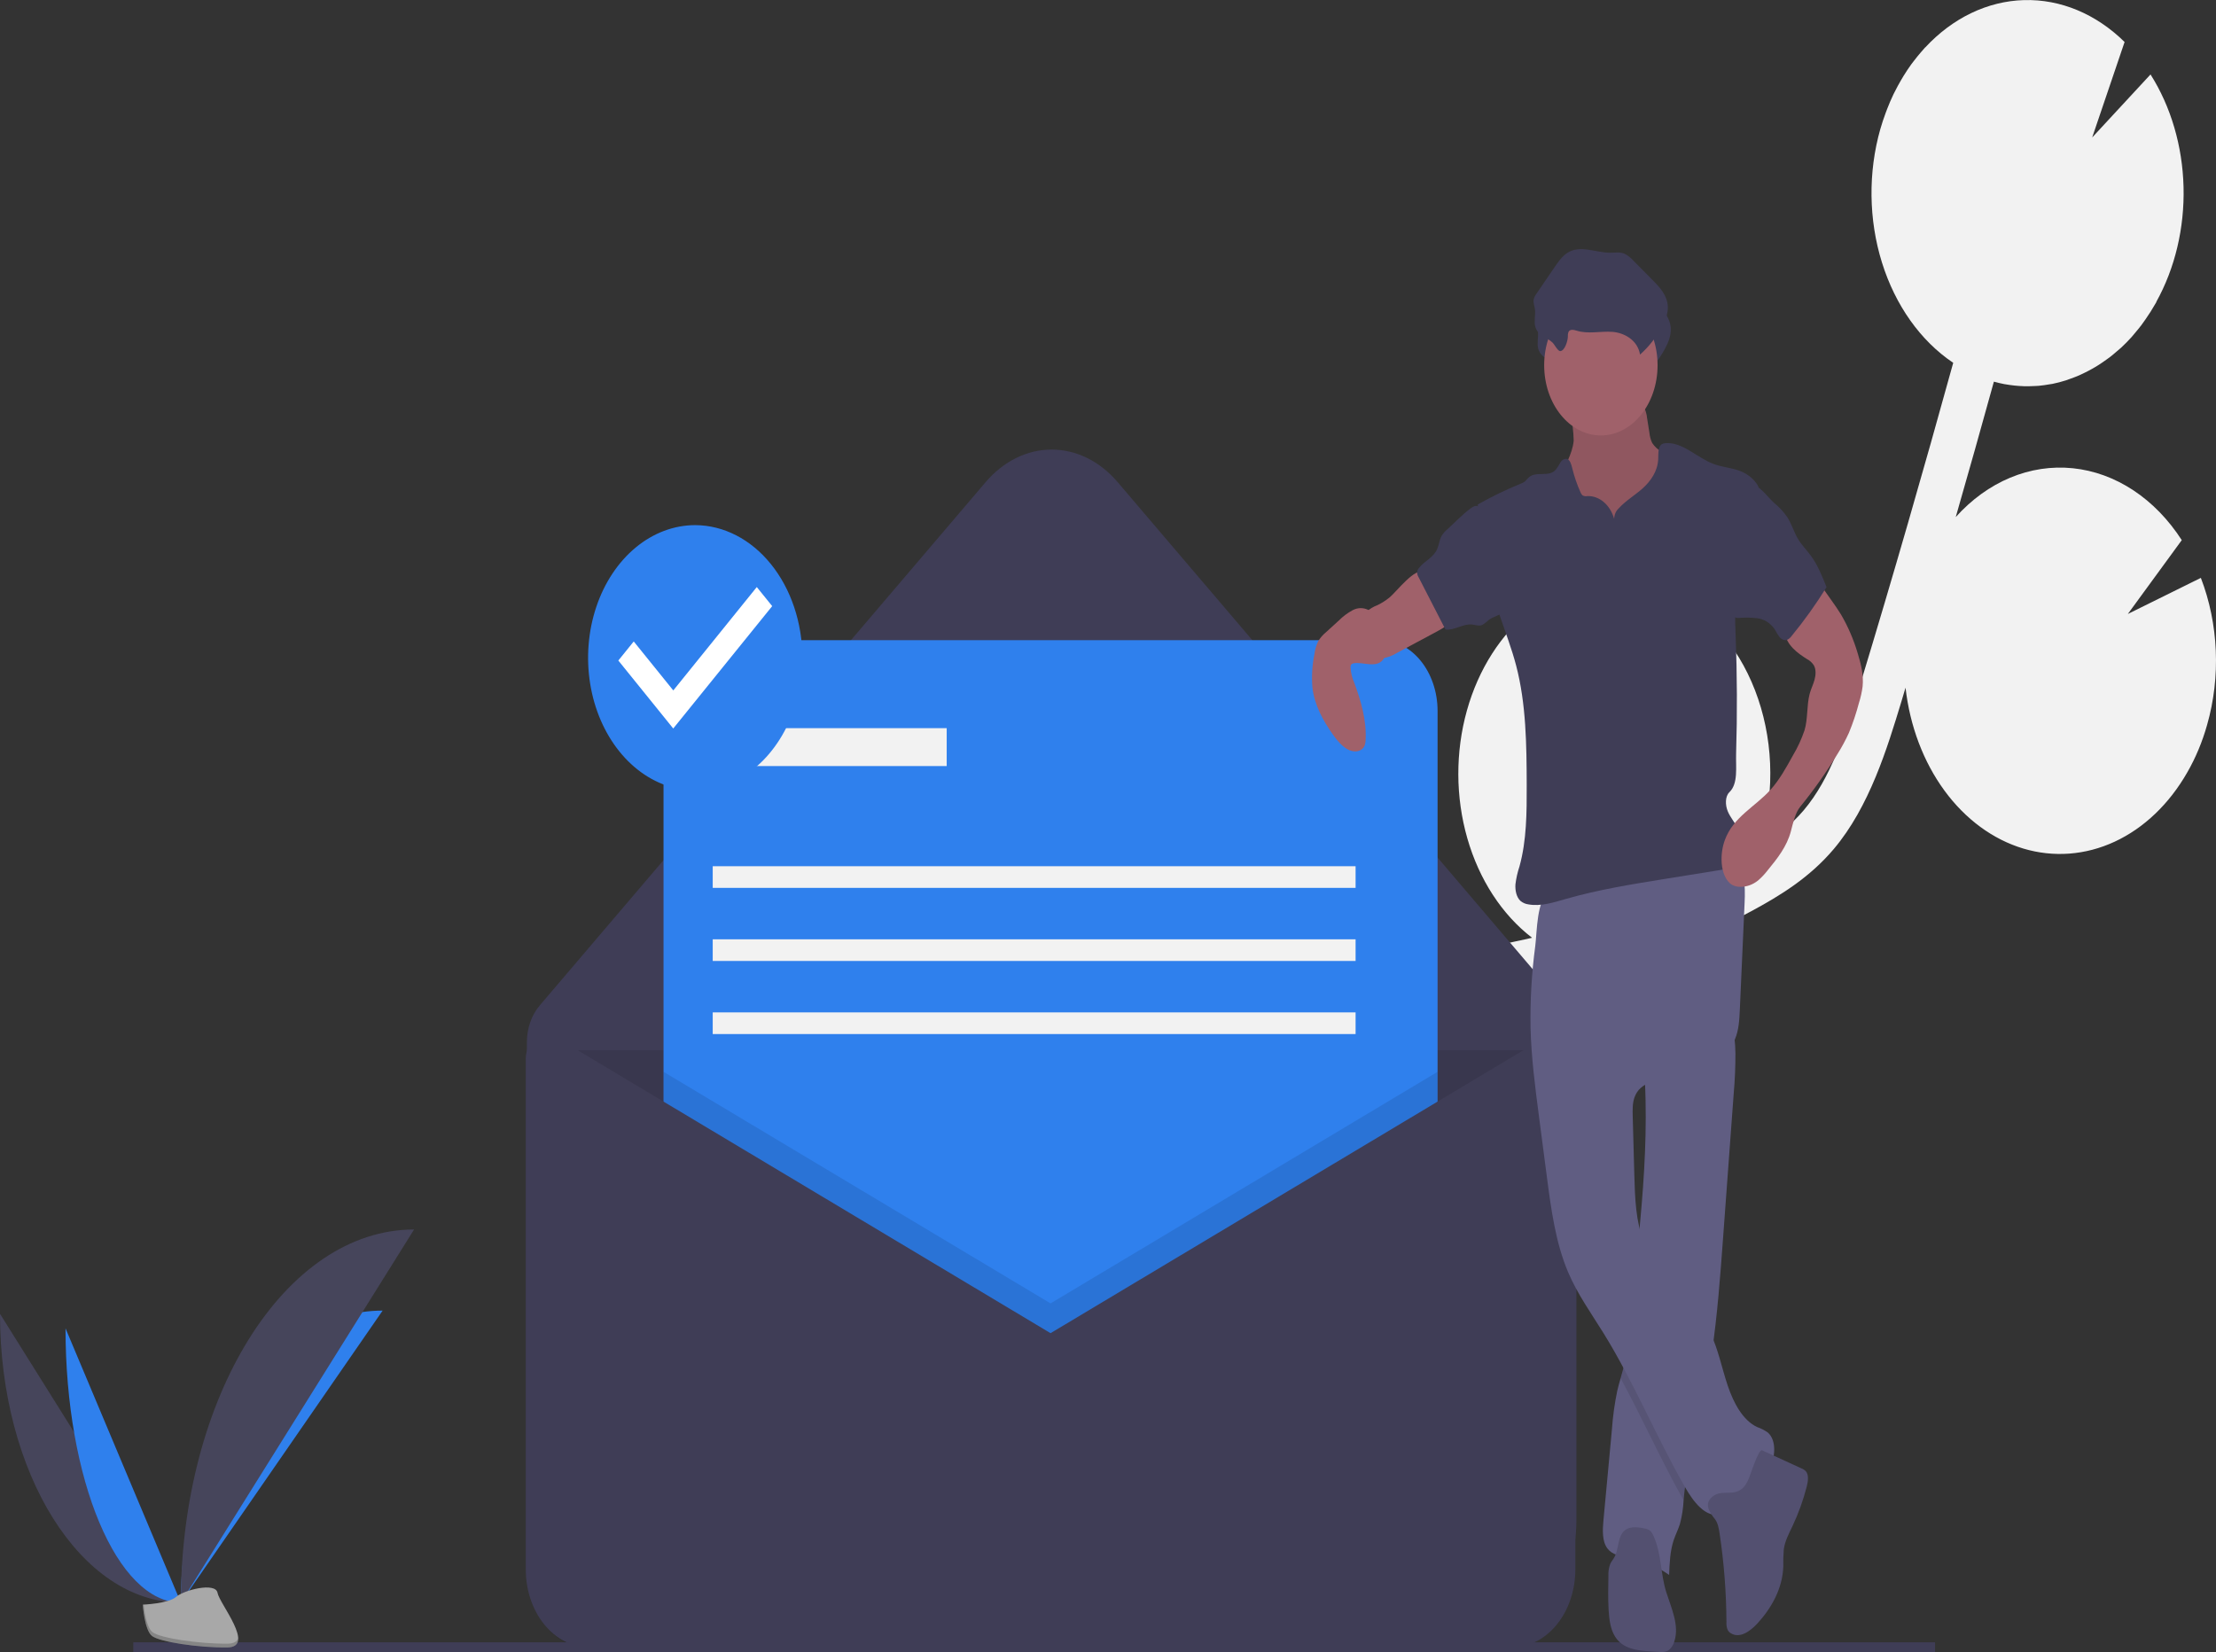 <svg width="228" height="170" viewBox="0 0 228 170" fill="none" xmlns="http://www.w3.org/2000/svg">
<rect x="0" y="0" width="228" height="170" fill="#333333" stroke="none"/>
<g clip-path="url(#clip0)">
<path d="M155.113 97.049L157.068 96.63C157.255 96.589 157.441 96.54 157.629 96.498C154.534 94.12 152.185 90.509 150.968 86.259C149.75 82.009 149.736 77.372 150.928 73.111C152.12 68.85 154.447 65.217 157.527 62.81C160.607 60.403 164.257 59.365 167.876 59.866L165.314 67.416L171.385 60.852C171.399 60.857 171.413 60.862 171.426 60.87C173.414 61.736 175.245 63.08 176.814 64.823C178.382 66.566 179.658 68.674 180.569 71.028C181.48 73.382 182.007 75.934 182.121 78.54C182.234 81.146 181.933 83.754 181.232 86.216C181.131 86.574 181.01 86.916 180.894 87.262C182.608 86.195 184.252 84.954 185.593 83.365C188.307 80.144 189.794 75.7 191.456 70.224C194.749 59.374 197.919 48.366 200.963 37.334C197.606 35.085 195.007 31.427 193.632 27.018C192.257 22.609 192.197 17.738 193.463 13.279C193.626 12.705 193.815 12.153 194.015 11.611C194.065 11.475 194.116 11.34 194.168 11.206C194.371 10.686 194.586 10.176 194.822 9.687C194.861 9.607 194.904 9.532 194.943 9.453C195.148 9.04 195.365 8.64 195.592 8.252C195.677 8.107 195.762 7.961 195.849 7.819C196.107 7.401 196.375 6.995 196.656 6.607C196.75 6.477 196.85 6.356 196.947 6.229C197.163 5.946 197.386 5.672 197.614 5.407C197.735 5.267 197.854 5.126 197.977 4.991C198.009 4.956 198.038 4.918 198.07 4.884C198.072 4.887 198.073 4.889 198.075 4.892C200.902 1.841 204.503 0.114 208.252 0.01C212.001 -0.095 215.66 1.431 218.595 4.321L215.261 14.146L221.263 7.66C223.363 10.974 224.554 15.032 224.661 19.242C224.767 23.452 223.785 27.595 221.856 31.065C221.862 31.067 221.867 31.069 221.873 31.072C221.807 31.191 221.733 31.3 221.666 31.417C221.539 31.637 221.409 31.853 221.277 32.065C221.106 32.337 220.929 32.599 220.748 32.859C220.612 33.054 220.477 33.252 220.335 33.44C220.127 33.715 219.91 33.976 219.691 34.235C219.563 34.386 219.44 34.545 219.309 34.691C218.964 35.072 218.607 35.434 218.238 35.777C218.108 35.897 217.972 36.002 217.84 36.117C217.581 36.343 217.321 36.565 217.052 36.771C216.885 36.899 216.714 37.016 216.543 37.135C216.297 37.309 216.049 37.478 215.795 37.635C215.615 37.747 215.434 37.853 215.251 37.956C214.991 38.103 214.728 38.239 214.461 38.368C214.282 38.455 214.105 38.544 213.923 38.623C213.625 38.753 213.321 38.866 213.016 38.974C212.862 39.029 212.711 39.092 212.555 39.141C212.097 39.286 211.635 39.409 211.166 39.503C211.078 39.521 210.989 39.528 210.9 39.543C210.512 39.613 210.122 39.67 209.729 39.704C209.56 39.719 209.39 39.721 209.22 39.729C208.902 39.745 208.584 39.752 208.264 39.744C208.077 39.739 207.891 39.727 207.704 39.714C207.392 39.692 207.08 39.659 206.768 39.613C206.584 39.587 206.4 39.56 206.215 39.526C205.881 39.463 205.547 39.381 205.213 39.291C205.191 39.285 205.169 39.282 205.147 39.276C203.862 43.93 202.554 48.574 201.222 53.208C202.847 51.399 204.753 50.02 206.824 49.156C208.894 48.292 211.086 47.961 213.264 48.183C215.441 48.405 217.559 49.176 219.488 50.448C221.416 51.721 223.115 53.467 224.478 55.582L218.929 63.18L226.442 59.466C228.267 64.204 228.498 69.646 227.084 74.595C226.595 76.334 225.908 77.978 225.046 79.478C223.189 82.729 220.587 85.215 217.576 86.612C214.565 88.009 211.285 88.254 208.16 87.315C205.035 86.375 202.211 84.295 200.053 81.344C197.895 78.392 196.502 74.706 196.057 70.763C195.916 71.23 195.779 71.703 195.638 72.169C194.171 77 192.347 83.011 188.682 87.358C186.198 90.304 183.142 92.173 180.21 93.753C178.301 94.782 176.366 95.733 174.406 96.606C172.227 98.243 169.765 99.214 167.224 99.441C164.131 100.505 160.999 101.393 157.838 102.078L155.867 102.499C154.096 102.875 152.279 103.262 150.477 103.707C150.736 103.803 150.996 103.894 151.254 104.006C154.466 105.406 157.236 108.034 159.162 111.51C161.089 114.987 162.073 119.132 161.972 123.346L149.615 128.042L160.797 130.241C159.774 133.353 158.13 136.094 156.02 138.207C153.91 140.32 151.402 141.736 148.729 142.323C146.057 142.91 143.309 142.649 140.74 141.565C138.171 140.48 135.867 138.607 134.041 136.12C134.155 136.591 134.269 137.061 134.383 137.53C134.61 138.463 134.835 139.391 135.052 140.309C137.994 152.827 136.728 162.674 131.486 168.035L128.641 163.772C133.743 158.553 132.16 147.8 130.763 141.854C130.551 140.952 130.329 140.041 130.106 139.124C128.19 131.242 126.018 122.307 128.831 114.096C133.072 101.722 145.293 99.13 155.113 97.049Z" fill="#F2F2F2"/>
<path d="M151.491 169.641H64.913C62.074 169.641 59.352 168.244 57.344 165.758C55.336 163.273 54.209 159.901 54.209 156.386V107.273C54.209 106.559 54.326 105.854 54.553 105.198C54.781 104.543 55.114 103.952 55.532 103.462L101.409 49.615C103.244 47.462 105.675 46.262 108.202 46.262C110.73 46.262 113.161 47.462 114.995 49.615L158.737 100.955C159.83 102.237 160.7 103.782 161.295 105.495C161.889 107.207 162.196 109.052 162.196 110.916V156.386C162.196 158.127 161.919 159.85 161.381 161.458C160.843 163.066 160.055 164.528 159.061 165.758C158.067 166.989 156.887 167.966 155.588 168.632C154.289 169.298 152.897 169.641 151.491 169.641Z" fill="#3F3D56"/>
<path opacity="0.1" d="M54.209 108.079H161.296V161.637C161.296 163.76 160.615 165.796 159.403 167.297C158.191 168.798 156.547 169.641 154.832 169.641H60.672C58.958 169.641 57.314 168.798 56.102 167.297C54.889 165.796 54.209 163.76 54.209 161.637V108.079Z" fill="black"/>
<path d="M142.02 65.877H74.159C70.906 65.877 68.269 69.142 68.269 73.17V157.194C68.269 161.222 70.906 164.487 74.159 164.487H142.02C145.273 164.487 147.91 161.222 147.91 157.194V73.17C147.91 69.142 145.273 65.877 142.02 65.877Z" fill="#2F80ED"/>
<path opacity="0.1" d="M147.91 110.294V164.487H68.269V110.294L108.09 134.124L147.91 110.294Z" fill="black"/>
<path d="M108.09 137.188L57.067 106.654C56.751 106.465 56.402 106.378 56.052 106.402C55.702 106.426 55.363 106.559 55.066 106.79C54.769 107.021 54.524 107.341 54.355 107.721C54.185 108.1 54.096 108.527 54.096 108.961V161.498C54.096 162.549 54.263 163.59 54.588 164.561C54.913 165.532 55.389 166.414 55.989 167.157C56.59 167.9 57.302 168.49 58.086 168.892C58.87 169.294 59.711 169.501 60.56 169.501H155.62C156.468 169.501 157.309 169.294 158.093 168.892C158.877 168.49 159.59 167.9 160.19 167.157C160.791 166.414 161.267 165.532 161.592 164.561C161.916 163.59 162.084 162.549 162.084 161.498V109.861C162.084 109.332 161.975 108.811 161.768 108.347C161.561 107.884 161.262 107.493 160.9 107.212C160.538 106.93 160.123 106.767 159.696 106.738C159.269 106.709 158.843 106.815 158.458 107.045L108.09 137.188Z" fill="#3F3D56"/>
<path d="M97.404 74.93H75.131V78.83H97.404V74.93Z" fill="#F2F2F2"/>
<path d="M139.474 89.137H73.331V91.365H139.474V89.137Z" fill="#F2F2F2"/>
<path d="M139.474 96.658H73.331V98.886H139.474V96.658Z" fill="#F2F2F2"/>
<path d="M139.474 104.179H73.331V106.408H139.474V104.179Z" fill="#F2F2F2"/>
<path d="M13.713 169.501H199.092" stroke="#3F3D56" stroke-miterlimit="10"/>
<path d="M0 135.2C0 151.624 8.321 164.914 18.605 164.914L0 135.2Z" fill="#46455B"/>
<path d="M18.605 164.914C18.605 148.305 27.892 134.866 39.368 134.866L18.605 164.914Z" fill="#2F80ED"/>
<path d="M6.741 136.689C6.741 152.29 12.047 164.914 18.605 164.914L6.741 136.689Z" fill="#2F80ED"/>
<path d="M18.605 164.914C18.605 143.692 29.339 126.52 42.603 126.52L18.605 164.914Z" fill="#46455B"/>
<path d="M14.691 165.123C14.691 165.123 17.33 165.023 18.125 164.322C18.92 163.621 22.184 162.783 22.381 163.908C22.578 165.032 26.346 169.5 23.367 169.53C20.388 169.56 16.446 168.956 15.652 168.357C14.858 167.758 14.691 165.123 14.691 165.123Z" fill="#A8A8A8"/>
<path opacity="0.2" d="M23.42 169.139C20.442 169.168 16.499 168.564 15.705 167.966C15.101 167.51 14.86 165.874 14.779 165.119C14.723 165.122 14.691 165.124 14.691 165.124C14.691 165.124 14.858 167.758 15.652 168.357C16.446 168.956 20.388 169.56 23.367 169.53C24.227 169.521 24.524 169.143 24.508 168.582C24.388 168.921 24.06 169.132 23.42 169.139Z" fill="black"/>
<path d="M161.917 45.341C161.782 46.833 160.863 48.034 160.522 49.475C160.01 51.643 160.896 53.97 162.108 55.658C163.086 57.007 164.27 58.101 165.592 58.878C166.915 59.655 168.348 60.1 169.81 60.186C170.239 60.233 170.672 60.175 171.083 60.014C171.45 59.831 171.781 59.552 172.052 59.195C172.965 58.06 173.455 56.487 173.65 54.904C173.845 53.321 173.769 51.708 173.693 50.109C173.693 49.779 173.645 49.451 173.55 49.142C173.426 48.848 173.255 48.587 173.047 48.377C172.39 47.63 171.666 46.979 170.89 46.436C170.539 46.241 170.229 45.948 169.986 45.58C169.839 45.264 169.744 44.915 169.706 44.554L169.468 43.05C169.425 42.617 169.306 42.2 169.118 41.831C168.697 41.128 167.891 41.032 167.185 40.998L164.597 40.872C163.791 40.833 162.731 40.547 161.945 40.743C161.211 40.926 161.454 41.763 161.588 42.526C161.781 43.446 161.891 44.391 161.917 45.341Z" fill="#A0616A"/>
<path opacity="0.1" d="M161.917 45.341C161.782 46.833 160.863 48.034 160.522 49.475C160.01 51.643 160.896 53.97 162.108 55.658C163.086 57.007 164.27 58.101 165.592 58.878C166.915 59.655 168.348 60.1 169.81 60.186C170.239 60.233 170.672 60.175 171.083 60.014C171.45 59.831 171.781 59.552 172.052 59.195C172.965 58.06 173.455 56.487 173.65 54.904C173.845 53.321 173.769 51.708 173.693 50.109C173.693 49.779 173.645 49.451 173.55 49.142C173.426 48.848 173.255 48.587 173.047 48.377C172.39 47.63 171.666 46.979 170.89 46.436C170.539 46.241 170.229 45.948 169.986 45.58C169.839 45.264 169.744 44.915 169.706 44.554L169.468 43.05C169.425 42.617 169.306 42.2 169.118 41.831C168.697 41.128 167.891 41.032 167.185 40.998L164.597 40.872C163.791 40.833 162.731 40.547 161.945 40.743C161.211 40.926 161.454 41.763 161.588 42.526C161.781 43.446 161.891 44.391 161.917 45.341Z" fill="black"/>
<path d="M178.382 112.477C178.016 117.456 177.649 122.433 177.282 127.41C176.995 131.327 176.703 135.26 176.14 139.126C175.945 140.459 175.717 141.784 175.447 143.098C174.695 146.746 173.604 150.312 173.252 154.053C173.241 154.16 173.232 154.27 173.223 154.38C173.183 155.207 173.057 156.025 172.847 156.811C172.671 157.382 172.4 157.903 172.209 158.467C171.83 159.595 171.78 160.843 171.733 162.065C170.398 161.135 168.936 160.516 167.42 160.239C166.689 160.104 165.874 160.008 165.375 159.331C164.824 158.584 164.885 157.44 164.977 156.435C165.268 153.316 165.558 150.199 165.848 147.084C165.942 145.743 166.126 144.415 166.398 143.112C166.498 142.678 166.618 142.252 166.74 141.825C166.909 141.238 167.079 140.651 167.207 140.048C167.391 139.074 167.52 138.084 167.592 137.088C167.89 133.951 168.25 130.82 168.565 127.686L168.581 127.521C169.054 122.769 169.413 117.995 169.309 113.209C169.294 112.5 169.27 111.792 169.233 111.081C169.181 110.051 169.105 109.505 169.794 108.861C170.556 108.15 171.558 107.652 172.428 107.187C172.897 106.935 178.056 104.667 178.177 105.164C178.419 106.226 178.546 107.322 178.555 108.425C178.558 109.779 178.501 111.132 178.382 112.477Z" fill="#605D82"/>
<path opacity="0.1" d="M176.14 139.126C175.945 140.459 175.717 141.784 175.447 143.098C174.695 146.747 173.604 150.312 173.252 154.053C173.241 154.16 173.232 154.27 173.223 154.381C170.922 150.312 168.985 145.937 166.74 141.825C166.909 141.238 167.079 140.651 167.207 140.048C167.391 139.074 167.52 138.085 167.592 137.088C167.891 133.951 168.25 130.82 168.565 127.686L168.581 127.521C168.713 128.186 168.901 128.833 169.143 129.449C170.65 133.242 174.232 135.159 175.984 138.789C176.038 138.902 176.09 139.014 176.14 139.126Z" fill="black"/>
<path d="M157.475 105.774C157.551 108.817 157.944 111.831 158.336 114.836L159.146 121.035C159.589 124.427 160.051 127.889 161.347 130.928C162.317 133.201 163.715 135.141 164.979 137.18C168.087 142.194 170.422 147.873 173.37 153.034C174.226 154.534 175.451 156.156 176.913 155.843C177.872 155.637 178.569 154.648 179.323 153.885C180.212 152.986 181.284 152.328 181.984 151.201C182.683 150.074 182.821 148.201 181.873 147.399C181.53 147.164 181.166 146.979 180.788 146.849C179.318 146.157 178.367 144.381 177.762 142.584C177.157 140.788 176.79 138.856 175.984 137.185C174.232 133.555 170.65 131.638 169.142 127.844C168.297 125.718 168.217 123.269 168.152 120.902L167.988 114.868C167.97 114.208 167.955 113.522 168.172 112.918C168.749 111.312 170.49 111.162 171.901 110.959C173.501 110.726 175.052 110.121 176.47 109.174C177.282 108.631 178.076 107.938 178.51 106.93C178.906 106.01 178.961 104.931 179.008 103.89L179.496 92.954C179.538 92.013 179.576 91.04 179.308 90.159C178.636 87.944 176.377 87.22 174.468 87.326C170.916 87.522 167.637 89.415 164.287 90.692C163.458 91.016 162.615 91.288 161.764 91.507C161.012 91.694 160.102 91.617 159.385 91.916C158.11 92.448 158.143 95.9 157.962 97.333C157.588 100.122 157.425 102.948 157.475 105.774Z" fill="#605D82"/>
<path d="M176.43 156.301C176.743 156.693 176.846 157.266 176.927 157.807C177.38 160.811 177.615 163.858 177.631 166.914C177.61 167.199 177.656 167.485 177.763 167.739C177.851 167.89 177.971 168.009 178.109 168.083C179.014 168.618 180.065 167.873 180.82 167.055C182.218 165.538 183.402 163.502 183.481 161.202C183.466 160.609 183.483 160.017 183.531 159.427C183.654 158.561 184.062 157.807 184.422 157.049C185.034 155.759 185.528 154.388 185.895 152.962C186.032 152.426 186.124 151.751 185.785 151.377C185.664 151.261 185.528 151.173 185.382 151.118L181.292 149.238C180.937 149.075 180.056 151.88 179.916 152.186C179.573 152.936 179.233 153.362 178.546 153.535C177.845 153.712 177.01 153.459 176.356 153.892C175.249 154.624 175.804 155.519 176.43 156.301Z" fill="#535070"/>
<path d="M170.12 158.032C170.043 157.845 169.938 157.679 169.808 157.544C169.619 157.395 169.404 157.304 169.18 157.279C168.402 157.116 167.479 157.008 166.942 157.724C166.438 158.396 166.524 159.491 166.103 160.245C165.97 160.483 165.789 160.68 165.674 160.932C165.53 161.318 165.465 161.742 165.485 162.166C165.463 163.335 165.442 164.505 165.507 165.672C165.561 166.649 165.695 167.673 166.188 168.438C166.98 169.667 168.409 169.844 169.677 169.923L170.704 169.988C170.987 170.031 171.274 169.998 171.546 169.893C171.714 169.796 171.865 169.659 171.99 169.489C172.114 169.319 172.21 169.12 172.272 168.903C172.806 167.258 171.96 165.486 171.438 163.834C170.839 161.935 170.946 159.827 170.12 158.032Z" fill="#535070"/>
<path d="M161.619 36.937C161.607 36.77 161.626 36.602 161.677 36.447C161.827 36.117 162.22 36.207 162.517 36.3C163.708 36.672 164.964 36.335 166.191 36.422C167.418 36.509 168.8 37.268 169.046 38.759C169.937 37.977 170.705 37 171.311 35.877C171.652 35.246 171.949 34.523 171.902 33.767C171.836 32.675 171.096 31.859 170.411 31.167L168.37 29.104C168.102 28.799 167.793 28.555 167.456 28.384C166.985 28.185 166.471 28.28 165.973 28.28C164.487 28.281 162.902 27.444 161.581 28.285C161.029 28.636 160.613 29.238 160.213 29.826L158.391 32.496C158.254 32.666 158.154 32.876 158.1 33.107C158.048 33.433 158.183 33.755 158.23 34.082C158.316 34.678 158.109 35.315 158.268 35.888C158.533 36.839 159.466 36.974 160.036 37.519C160.248 37.722 160.582 38.411 160.835 38.402C161.291 38.387 161.607 37.377 161.619 36.937Z" fill="#3F3D56"/>
<path d="M164.711 44.808C167.933 44.808 170.545 41.574 170.545 37.585C170.545 33.595 167.933 30.361 164.711 30.361C161.489 30.361 158.877 33.595 158.877 37.585C158.877 41.574 161.489 44.808 164.711 44.808Z" fill="#A0616A"/>
<path d="M166.077 53.393C165.879 52.691 165.506 52.086 165.011 51.664C164.516 51.243 163.926 51.027 163.326 51.049C163.154 51.089 162.977 51.061 162.818 50.97C162.729 50.884 162.657 50.774 162.61 50.647C162.255 49.857 161.97 49.022 161.759 48.157C161.666 47.775 161.539 47.324 161.226 47.224C161.097 47.203 160.966 47.226 160.846 47.291C160.726 47.355 160.623 47.459 160.547 47.59C160.399 47.855 160.237 48.107 160.062 48.345C159.328 49.158 158.028 48.417 157.249 49.163C157.122 49.284 157.017 49.44 156.883 49.551C156.749 49.651 156.605 49.727 156.455 49.778C154.951 50.386 153.477 51.101 152.039 51.92C152.557 55.782 153.088 59.712 154.302 63.328C154.88 65.049 155.535 66.734 155.998 68.507C157.023 72.435 157.069 76.639 157.08 80.768C157.088 83.593 157.077 86.479 156.338 89.153C156.14 89.744 156 90.363 155.921 90.995C155.877 91.632 156.026 92.335 156.443 92.712C156.685 92.908 156.962 93.028 157.249 93.063C158.528 93.295 159.818 92.874 161.078 92.512C164.454 91.544 167.898 90.99 171.335 90.438L177.094 89.512C177.507 89.477 177.911 89.348 178.286 89.13C179.34 88.416 179.44 86.453 178.785 85.205C178.472 84.607 178.029 84.117 177.765 83.483C177.502 82.848 177.479 81.962 177.933 81.522C178.856 80.629 178.581 78.971 178.625 77.522C178.748 73.468 178.731 69.412 178.575 65.356C178.529 64.516 178.518 63.674 178.542 62.832C178.645 61.407 178.857 59.997 179.178 58.622L180.928 50.09C180.47 49.196 179.595 48.628 178.766 48.371C177.937 48.113 177.073 48.037 176.256 47.724C174.583 47.082 173.094 45.453 171.347 45.605C171.215 45.608 171.085 45.647 170.966 45.72C170.572 45.996 170.635 46.699 170.609 47.259C170.554 48.498 169.818 49.533 169.005 50.259C168.193 50.985 167.265 51.514 166.518 52.342C166.386 52.465 166.278 52.624 166.202 52.806C166.125 52.988 166.083 53.188 166.077 53.393Z" fill="#3F3D56"/>
<path d="M142.961 61.486C142.574 61.797 142.163 62.059 141.734 62.268C141.314 62.422 140.917 62.661 140.559 62.974C140.393 63.151 140.255 63.363 140.15 63.599C139.952 64.033 139.852 64.524 139.861 65.022C139.869 65.52 139.985 66.006 140.196 66.429C140.408 66.852 140.707 67.197 141.063 67.428C141.42 67.66 141.819 67.768 142.221 67.743C142.754 67.669 143.273 67.477 143.752 67.177L147.867 64.97C148.563 64.596 149.316 64.158 149.645 63.311C149.683 63.232 149.698 63.139 149.685 63.048C149.652 62.952 149.592 62.874 149.516 62.828C148.588 62.082 147.776 61.134 147.12 60.031C146.951 59.747 146.745 59.077 146.506 58.906C145.635 58.285 143.658 60.926 142.961 61.486Z" fill="#A0616A"/>
<path d="M186.95 59.674L188.467 61.82C188.792 62.281 189.118 62.742 189.415 63.231C190.144 64.475 190.729 65.84 191.153 67.284C191.483 68.356 191.756 69.497 191.641 70.635C191.565 71.218 191.437 71.789 191.262 72.338C190.984 73.395 190.639 74.423 190.231 75.412C189.888 76.164 189.5 76.884 189.071 77.565C187.896 79.492 186.611 81.313 185.225 83.011C184.707 83.647 184.489 84.675 184.263 85.534C183.847 87.119 182.856 88.354 181.898 89.524C181.59 89.927 181.25 90.289 180.882 90.606C180.332 91.045 179.688 91.272 179.034 91.258C178.747 91.261 178.463 91.188 178.201 91.045C177.545 90.659 177.212 89.72 177.144 88.826C177.083 88.014 177.193 87.196 177.463 86.452C178.333 84.064 180.569 83.03 182.149 81.287C183.076 80.266 183.784 78.983 184.483 77.713C184.958 76.921 185.354 76.061 185.663 75.152C186.016 73.986 185.879 72.606 186.187 71.421C186.317 70.92 186.549 70.467 186.689 69.97C186.829 69.474 186.865 68.884 186.619 68.454C186.435 68.18 186.199 67.967 185.933 67.831C184.923 67.197 183.793 66.38 183.599 64.999C183.522 64.234 183.684 63.46 184.051 62.837C184.417 62.221 184.845 61.666 185.324 61.185C185.766 60.701 186.508 60.158 186.95 59.674Z" fill="#A0616A"/>
<path d="M141.987 64.481C141.719 63.811 141.384 63.128 140.844 62.794C140.582 62.654 140.299 62.58 140.014 62.579C139.728 62.577 139.445 62.648 139.182 62.786C138.658 63.066 138.167 63.433 137.724 63.878L136.416 65.071C136.12 65.312 135.857 65.612 135.64 65.959C135.433 66.379 135.296 66.846 135.235 67.332C135.007 68.441 134.938 69.591 135.03 70.73C135.237 72.555 136.126 74.149 137.105 75.539C137.716 76.408 138.471 77.284 139.401 77.321C139.803 77.337 140.249 77.141 140.416 76.689C140.474 76.51 140.505 76.319 140.507 76.126C140.607 74.089 140.019 72.1 139.333 70.245C139.114 69.759 138.985 69.219 138.954 68.665C138.949 68.571 138.969 68.478 139.01 68.4C139.069 68.324 139.148 68.276 139.233 68.265C140.172 68.035 141.79 68.938 142.449 67.647C142.876 66.81 142.291 65.24 141.987 64.481Z" fill="#A0616A"/>
<path d="M161.313 34.664C161.301 34.497 161.321 34.329 161.371 34.174C161.522 33.844 161.914 33.934 162.211 34.026C163.402 34.398 164.658 34.062 165.885 34.149C167.112 34.236 168.494 34.995 168.74 36.486C169.631 35.704 170.399 34.727 171.006 33.604C171.346 32.973 171.643 32.25 171.597 31.494C171.53 30.402 170.79 29.586 170.105 28.894L168.064 26.831C167.796 26.526 167.487 26.282 167.15 26.111C166.679 25.912 166.165 26.007 165.667 26.007C164.181 26.008 162.597 25.171 161.275 26.012C160.723 26.363 160.307 26.965 159.907 27.553L158.085 30.223C157.948 30.393 157.848 30.603 157.794 30.834C157.742 31.16 157.877 31.482 157.924 31.809C158.01 32.406 157.803 33.042 157.962 33.615C158.227 34.566 159.16 34.701 159.73 35.246C159.943 35.449 160.276 36.138 160.529 36.129C160.986 36.114 161.301 35.103 161.313 34.664Z" fill="#3F3D56"/>
<path d="M148.923 54.46C148.687 54.648 148.48 54.886 148.312 55.164C148.098 55.564 148.055 56.07 147.871 56.492C147.478 57.397 146.558 57.719 145.984 58.461C145.893 58.563 145.83 58.697 145.803 58.846C145.8 59.047 145.855 59.244 145.957 59.4L148.724 64.785C149.645 64.886 150.528 64.171 151.45 64.266C151.794 64.301 152.146 64.449 152.476 64.323C152.712 64.193 152.934 64.025 153.134 63.824C153.684 63.394 154.416 63.343 154.878 62.776C155.32 62.231 155.377 61.378 155.371 60.605C155.379 59.934 155.324 59.264 155.207 58.608C154.8 56.541 153.523 54.955 152.723 53.124C152.333 52.233 152.121 51.711 151.296 52.323C150.467 52.938 149.703 53.753 148.923 54.46Z" fill="#3F3D56"/>
<path d="M182.521 51.737C183.041 52.155 183.509 52.663 183.912 53.246C184.334 53.919 184.573 54.742 184.977 55.431C185.37 56.098 185.904 56.614 186.349 57.229C187.024 58.161 187.481 59.297 187.93 60.419C186.834 62.19 185.638 63.863 184.352 65.426C184.209 65.635 184.02 65.789 183.808 65.869C183.665 65.888 183.519 65.862 183.385 65.794C183.251 65.727 183.133 65.619 183.04 65.481C182.841 65.222 182.7 64.903 182.509 64.634C182.06 64.06 181.461 63.701 180.818 63.621C180.181 63.545 179.54 63.534 178.902 63.589C178.762 63.608 178.62 63.579 178.493 63.504C178.398 63.423 178.321 63.314 178.269 63.186C177.52 61.608 177.761 59.627 178.025 57.826L178.632 53.694C178.72 52.904 178.889 52.132 179.136 51.397C179.366 50.789 179.88 49.758 180.511 49.94C181.148 50.124 181.985 51.26 182.521 51.737Z" fill="#3F3D56"/>
<path d="M71.532 78.872C76.626 78.872 80.755 73.749 80.755 67.43C80.755 61.111 76.626 55.988 71.532 55.988C66.437 55.988 62.308 61.111 62.308 67.43C62.308 73.749 66.437 78.872 71.532 78.872Z" fill="white"/>
<path d="M71.531 54.038C69.351 54.038 67.22 54.839 65.407 56.339C63.594 57.839 62.181 59.97 61.347 62.464C60.513 64.959 60.294 67.703 60.72 70.351C61.145 72.998 62.195 75.43 63.737 77.339C65.278 79.248 67.243 80.548 69.381 81.075C71.519 81.602 73.736 81.331 75.75 80.298C77.764 79.265 79.486 77.516 80.697 75.271C81.909 73.026 82.555 70.387 82.555 67.688C82.547 64.071 81.383 60.605 79.317 58.048C77.252 55.49 74.453 54.049 71.531 54.038ZM69.269 74.965L63.619 67.97L65.204 66.008L69.274 71.048L77.865 60.41L79.45 62.372L69.269 74.965L69.269 74.965Z" fill="#2F80ED"/>
</g>
<defs>
<clipPath id="clip0">
<rect width="228" height="170" fill="white"/>
</clipPath>
</defs>
</svg>
